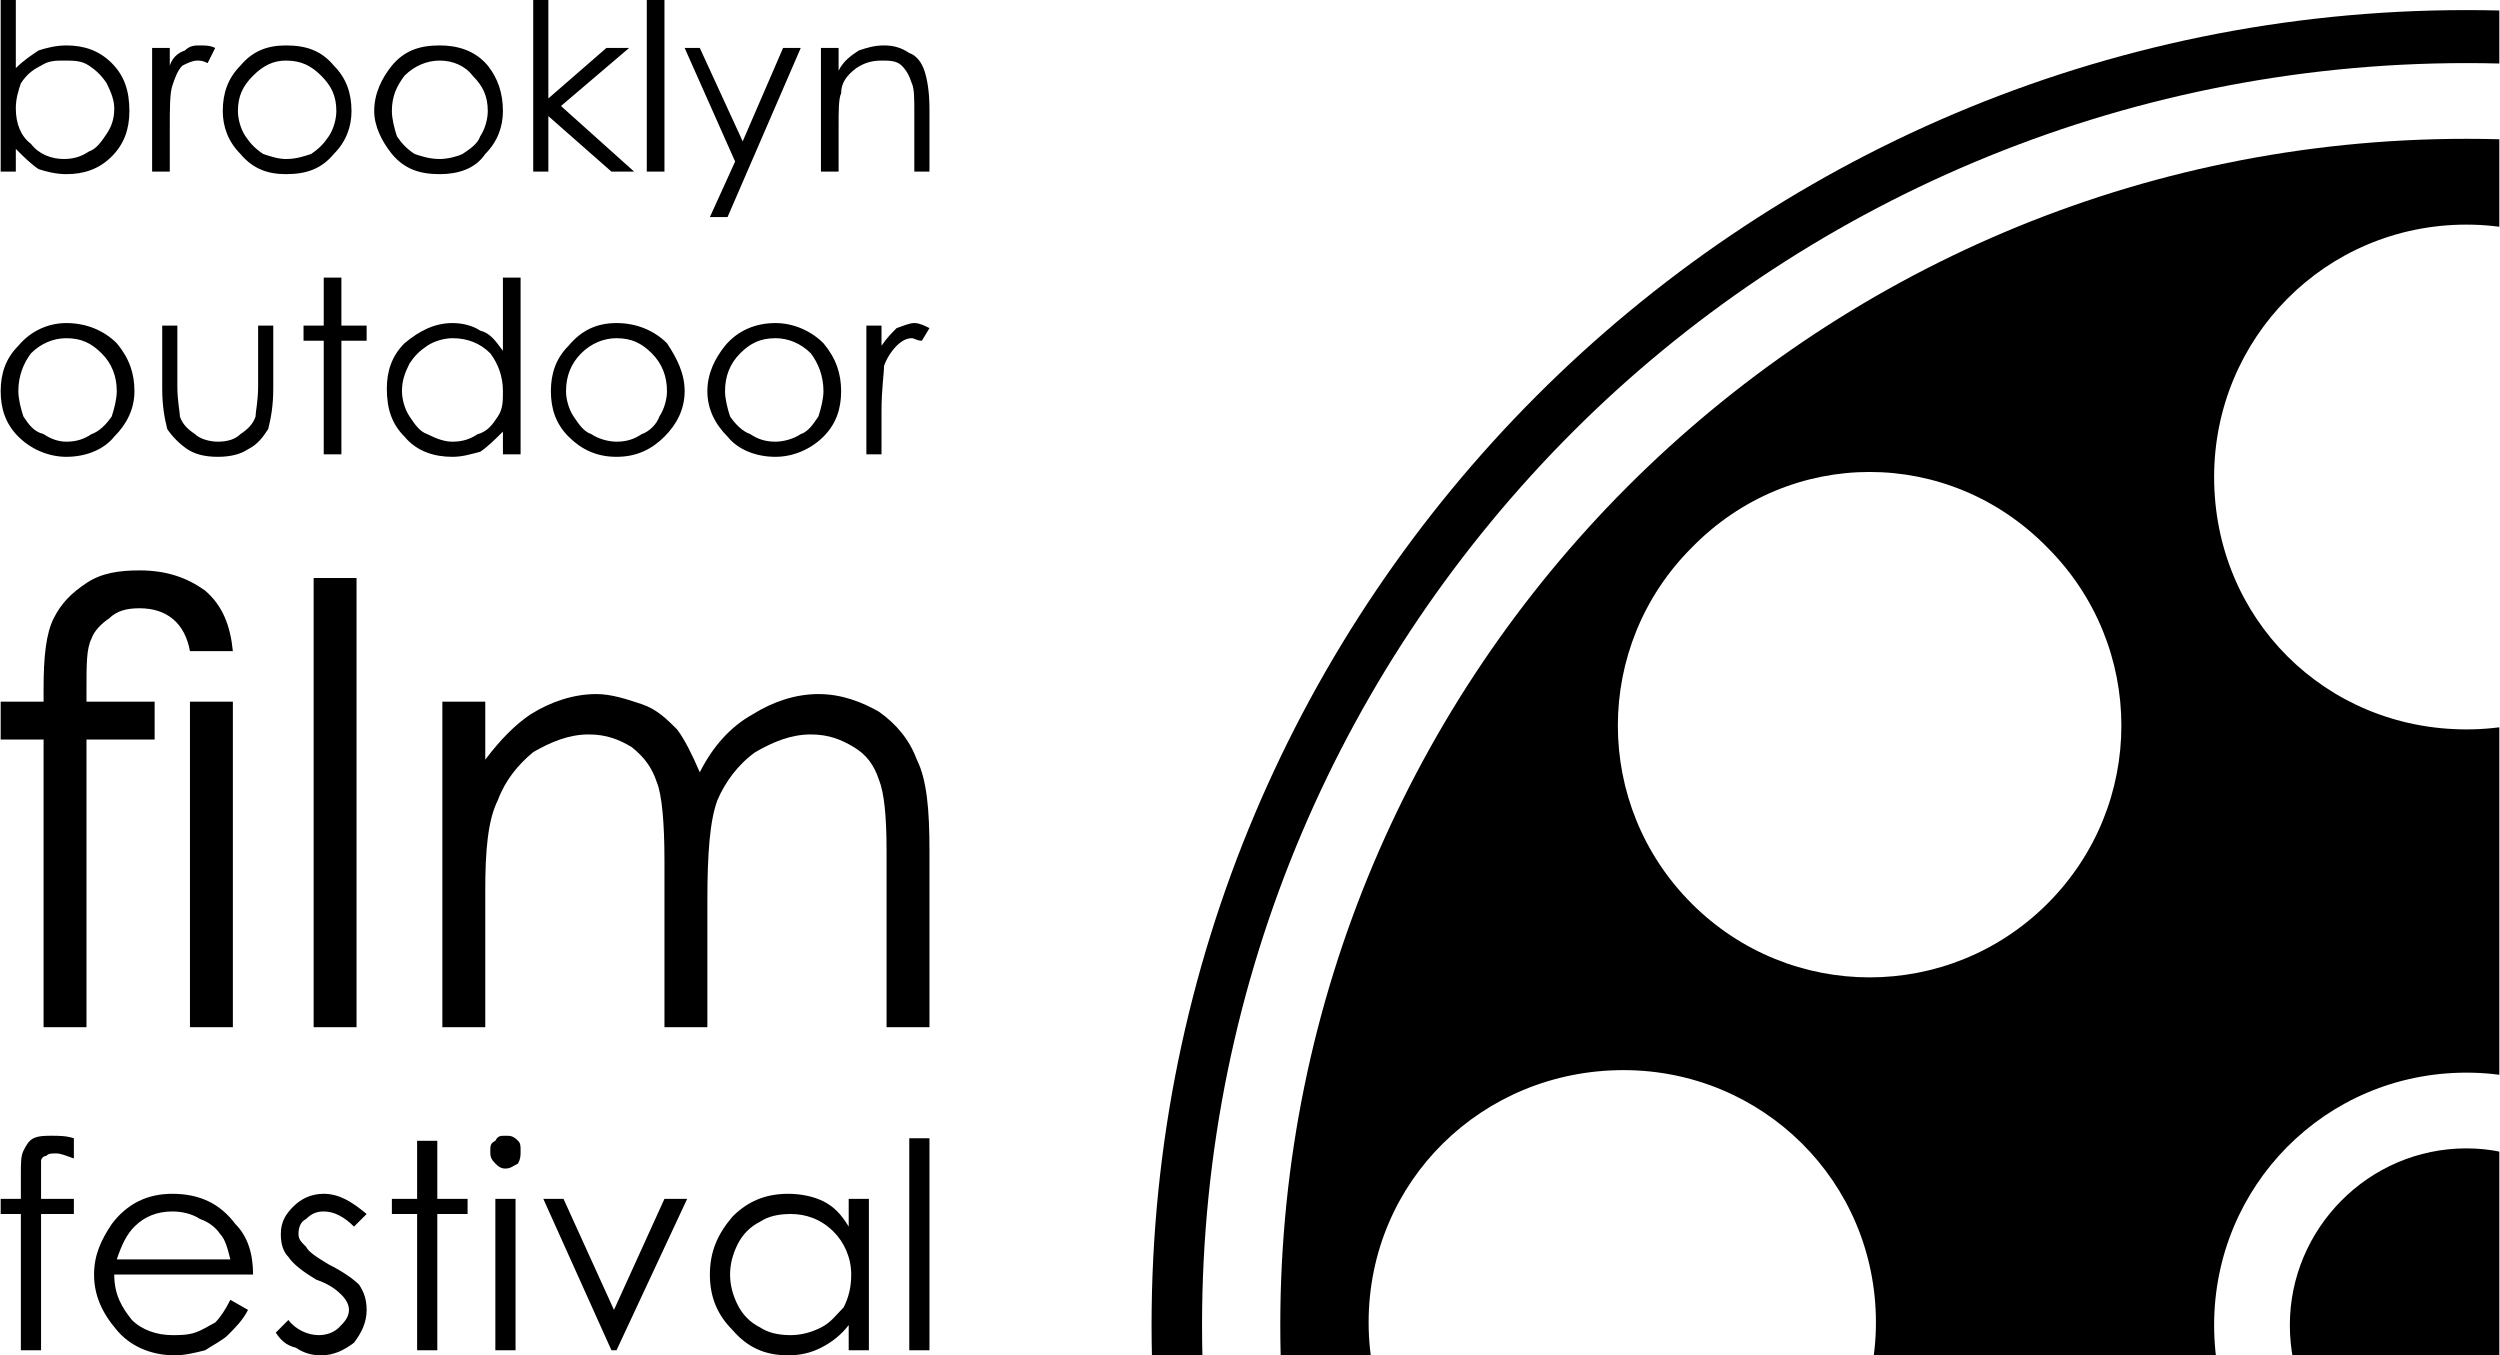 <?xml version="1.0" encoding="UTF-8"?>
<!DOCTYPE svg PUBLIC "-//W3C//DTD SVG 1.1//EN" "http://www.w3.org/Graphics/SVG/1.1/DTD/svg11.dtd">
<!-- Creator: CorelDRAW X7 -->
<svg xmlns="http://www.w3.org/2000/svg" xml:space="preserve" width="52.989mm" height="28.727mm" version="1.1" style="shape-rendering:geometricPrecision; text-rendering:geometricPrecision; image-rendering:optimizeQuality; fill-rule:evenodd; clip-rule:evenodd"
viewBox="0 0 990 537"
 xmlns:xlink="http://www.w3.org/1999/xlink">
 <defs>
  <style type="text/css">
   <![CDATA[
    .fil1 {fill:none}
    .fil0 {fill:rgba (255,0,0, 0.5)}
   ]]>
  </style>
    <clipPath id="id0">
     <path d="M0 0l990 0 0 537 -990 0 0 -537z"/>
    </clipPath>
 </defs>
 <g id="Header">
  <g id="_2456807822656">
   <g>
   </g>
   <g style="clip-path:url(#id0)">
    <g id="_2456807821600">
     <g>
      <path class="fil0" d="M977 1026c138,0 263,-56 354,-147 90,-90 146,-215 146,-354 0,-138 -56,-263 -146,-354 -91,-90 -216,-146 -354,-146 -138,0 -264,56 -354,146 -91,91 -147,216 -147,354 0,139 56,264 147,354 90,91 216,147 354,147zm0 20c287,0 521,-233 521,-521 0,-287 -234,-521 -521,-521 -288,0 -521,234 -521,521 0,288 233,521 521,521z"/>
      <path class="fil0" d="M977 995c259,0 470,-210 470,-470 0,-259 -211,-470 -470,-470 -260,0 -470,211 -470,470 0,260 210,470 470,470zm0 -706c55,0 100,-44 100,-100 0,-55 -45,-100 -100,-100 -56,0 -100,45 -100,100 0,56 44,100 100,100zm234 235c0,55 45,100 100,100 55,0 100,-45 100,-100 0,-56 -45,-100 -100,-100 -55,0 -100,44 -100,100zm-69 -166c39,39 103,39 142,0 39,-39 39,-102 0,-142 -39,-39 -103,-39 -142,0 -39,40 -39,103 0,142zm-331 0c39,-39 39,-102 0,-141 -39,-40 -102,-40 -141,0 -39,39 -39,102 0,141 39,39 102,39 141,0zm166 600c55,0 100,-45 100,-100 0,-55 -45,-100 -100,-100 -56,0 -100,45 -100,100 0,55 44,100 100,100zm-435 -434c0,55 45,100 101,100 55,0 100,-45 100,-100 0,-56 -45,-100 -100,-100 -56,0 -101,44 -101,100zm128 307c39,39 102,39 141,0 39,-39 39,-103 0,-142 -39,-39 -102,-39 -141,0 -39,39 -39,103 0,142zm614 0c39,-39 39,-103 0,-142 -39,-39 -103,-39 -142,0 -39,39 -39,103 0,142 39,39 103,39 142,0zm-307 -206c55,0 100,-44 100,-100 0,-55 -45,-100 -100,-100 -56,0 -100,45 -100,100 0,56 44,100 100,100zm0 -30c38,0 70,-31 70,-70 0,-38 -32,-70 -70,-70 -39,0 -70,32 -70,70 0,39 31,70 70,70z"/>
     </g>
    </g>
   </g>
   <polygon class="fil1" points="0,0 990,0 990,537 0,537 "/>
   <path class="fil0" d="M0 68l0 -68 6 0 0 27c3,-3 6,-5 9,-7 3,-1 7,-2 11,-2 7,0 13,2 18,7 5,5 7,11 7,19 0,7 -2,13 -7,18 -5,5 -11,7 -18,7 -4,0 -8,-1 -11,-2 -3,-2 -6,-5 -9,-8l0 9 -6 0zm25 -5c4,0 7,-1 10,-3 3,-1 5,-4 7,-7 2,-3 3,-6 3,-10 0,-3 -1,-6 -3,-10 -2,-3 -4,-5 -7,-7 -3,-2 -6,-2 -10,-2 -3,0 -6,0 -9,2 -4,2 -6,4 -8,7 -1,3 -2,6 -2,10 0,6 2,11 6,14 3,4 8,6 13,6zm35 -44l7 0 0 7c1,-3 3,-5 6,-6 2,-2 4,-2 6,-2 2,0 4,0 6,1l-3 6c-2,-1 -3,-1 -4,-1 -2,0 -4,1 -6,2 -2,2 -3,5 -4,8 -1,3 -1,9 -1,17l0 17 -7 0 0 -49zm53 -1c8,0 14,2 19,8 5,5 7,11 7,18 0,6 -2,12 -7,17 -5,6 -11,8 -19,8 -7,0 -13,-2 -18,-8 -5,-5 -7,-11 -7,-17 0,-7 2,-13 7,-18 5,-6 11,-8 18,-8zm0 6c-5,0 -9,2 -13,6 -4,4 -6,8 -6,14 0,3 1,7 3,10 2,3 4,5 7,7 3,1 6,2 9,2 4,0 7,-1 10,-2 3,-2 5,-4 7,-7 2,-3 3,-7 3,-10 0,-6 -2,-10 -6,-14 -4,-4 -8,-6 -14,-6zm61 -6c7,0 14,2 19,8 4,5 6,11 6,18 0,6 -2,12 -7,17 -4,6 -11,8 -18,8 -8,0 -14,-2 -19,-8 -4,-5 -7,-11 -7,-17 0,-7 3,-13 7,-18 5,-6 11,-8 19,-8zm0 6c-5,0 -10,2 -14,6 -3,4 -5,8 -5,14 0,3 1,7 2,10 2,3 4,5 7,7 3,1 6,2 10,2 3,0 7,-1 9,-2 3,-2 6,-4 7,-7 2,-3 3,-7 3,-10 0,-6 -2,-10 -6,-14 -3,-4 -8,-6 -13,-6zm37 -24l6 0 0 39 23 -20 9 0 -27 23 29 26 -9 0 -25 -22 0 22 -6 0 0 -68zm45 0l7 0 0 68 -7 0 0 -68zm15 19l6 0 17 37 16 -37 7 0 -29 67 -7 0 10 -22 -20 -45zm54 0l7 0 0 9c2,-4 5,-6 8,-8 3,-1 6,-2 10,-2 4,0 7,1 10,3 3,1 5,4 6,7 1,3 2,8 2,15l0 25 -6 0 0 -23c0,-6 0,-10 -1,-12 -1,-3 -2,-5 -4,-7 -2,-2 -5,-2 -8,-2 -4,0 -7,1 -10,3 -4,3 -6,6 -6,10 -1,2 -1,7 -1,13l0 18 -7 0 0 -49z"/>
   <path class="fil0" d="M26 128c8,0 15,3 20,8 5,6 7,12 7,19 0,7 -3,13 -8,18 -4,5 -11,8 -19,8 -7,0 -14,-3 -19,-8 -5,-5 -7,-11 -7,-18 0,-7 2,-13 7,-18 5,-6 12,-9 19,-9zm0 6c-5,0 -10,2 -14,6 -3,4 -5,9 -5,15 0,3 1,7 2,10 2,3 4,6 8,7 3,2 6,3 9,3 4,0 7,-1 10,-3 3,-1 6,-4 8,-7 1,-3 2,-7 2,-10 0,-6 -2,-11 -6,-15 -4,-4 -8,-6 -14,-6zm38 -5l6 0 0 24c0,6 1,10 1,12 1,3 3,5 6,7 2,2 6,3 9,3 4,0 7,-1 9,-3 3,-2 5,-4 6,-7 0,-2 1,-6 1,-12l0 -24 6 0 0 25c0,7 -1,12 -2,16 -2,3 -4,6 -8,8 -3,2 -7,3 -12,3 -5,0 -9,-1 -12,-3 -3,-2 -6,-5 -8,-8 -1,-4 -2,-9 -2,-16l0 -25zm64 -19l7 0 0 19 10 0 0 6 -10 0 0 45 -7 0 0 -45 -8 0 0 -6 8 0 0 -19zm78 0l0 70 -7 0 0 -9c-3,3 -6,6 -9,8 -4,1 -7,2 -11,2 -7,0 -14,-2 -19,-8 -5,-5 -7,-11 -7,-19 0,-7 2,-13 7,-18 6,-5 12,-8 19,-8 4,0 8,1 11,3 4,1 6,4 9,8l0 -29 7 0zm-27 24c-3,0 -7,1 -10,3 -3,2 -5,4 -7,7 -2,4 -3,7 -3,11 0,3 1,7 3,10 2,3 4,6 7,7 4,2 7,3 10,3 4,0 7,-1 10,-3 4,-1 6,-4 8,-7 2,-3 2,-6 2,-10 0,-6 -2,-11 -5,-15 -4,-4 -9,-6 -15,-6zm65 -6c8,0 15,3 20,8 4,6 7,12 7,19 0,7 -3,13 -8,18 -5,5 -11,8 -19,8 -8,0 -14,-3 -19,-8 -5,-5 -7,-11 -7,-18 0,-7 2,-13 7,-18 5,-6 11,-9 19,-9zm0 6c-5,0 -10,2 -14,6 -4,4 -6,9 -6,15 0,3 1,7 3,10 2,3 4,6 7,7 3,2 7,3 10,3 4,0 7,-1 10,-3 3,-1 6,-4 7,-7 2,-3 3,-7 3,-10 0,-6 -2,-11 -6,-15 -4,-4 -8,-6 -14,-6zm63 -6c7,0 14,3 19,8 5,6 7,12 7,19 0,7 -2,13 -7,18 -5,5 -12,8 -19,8 -8,0 -15,-3 -19,-8 -5,-5 -8,-11 -8,-18 0,-7 3,-13 7,-18 5,-6 12,-9 20,-9zm0 6c-6,0 -10,2 -14,6 -4,4 -6,9 -6,15 0,3 1,7 2,10 2,3 5,6 8,7 3,2 6,3 10,3 3,0 7,-1 10,-3 3,-1 5,-4 7,-7 1,-3 2,-7 2,-10 0,-6 -2,-11 -5,-15 -4,-4 -9,-6 -14,-6zm36 -5l6 0 0 8c2,-3 4,-5 6,-7 3,-1 5,-2 7,-2 2,0 4,1 6,2l-3 5c-2,0 -3,-1 -4,-1 -2,0 -4,1 -6,3 -2,2 -4,5 -5,8 0,3 -1,9 -1,18l0 17 -6 0 0 -51z"/>
   <path class="fil0" d="M92 258l-17 0c-2,-11 -9,-17 -20,-17 -5,0 -9,1 -12,4 -3,2 -6,5 -7,8 -2,4 -2,10 -2,20l0 5 27 0 0 15 -27 0 0 114 -17 0 0 -114 -17 0 0 -15 17 0 0 -5c0,-13 1,-22 4,-28 3,-6 7,-10 13,-14 6,-4 13,-5 21,-5 11,0 19,3 26,8 7,6 10,14 11,24zm-17 20l17 0 0 129 -17 0 0 -129zm49 -49l17 0 0 178 -17 0 0 -178zm51 49l17 0 0 23c6,-8 12,-14 18,-18 8,-5 17,-8 26,-8 6,0 12,2 18,4 6,2 10,6 14,10 3,4 6,10 9,17 5,-10 12,-18 21,-23 8,-5 17,-8 26,-8 9,0 17,3 24,7 7,5 12,11 15,19 4,8 5,20 5,36l0 70 -17 0 0 -70c0,-14 -1,-23 -3,-28 -2,-6 -5,-10 -10,-13 -5,-3 -10,-5 -17,-5 -8,0 -15,3 -22,7 -7,5 -12,12 -15,19 -3,8 -4,21 -4,40l0 50 -17 0 0 -66c0,-15 -1,-26 -3,-31 -2,-6 -5,-10 -10,-14 -5,-3 -10,-5 -17,-5 -8,0 -15,3 -22,7 -6,5 -11,11 -14,19 -4,8 -5,20 -5,36l0 54 -17 0 0 -129z"/>
   <path class="fil0" d="M29 451l0 8c-3,-1 -5,-2 -7,-2 -2,0 -3,0 -4,1 -1,0 -2,1 -2,2 0,1 0,3 0,6l0 9 13 0 0 6 -13 0 0 54 -8 0 0 -54 -8 0 0 -6 8 0 0 -10c0,-4 0,-7 1,-9 1,-2 2,-4 4,-5 2,-1 5,-1 7,-1 3,0 6,0 9,1zm62 64l7 4c-2,4 -5,7 -8,10 -2,2 -6,4 -9,6 -4,1 -8,2 -12,2 -10,0 -18,-4 -23,-10 -6,-7 -9,-14 -9,-22 0,-8 3,-14 7,-20 6,-8 14,-12 24,-12 11,0 19,4 25,12 5,5 7,12 7,20l-55 0c0,8 3,13 7,18 4,4 10,6 16,6 3,0 6,0 9,-1 3,-1 6,-3 8,-4 2,-2 4,-5 6,-9zm0 -16c-1,-4 -2,-8 -4,-10 -2,-3 -5,-5 -8,-6 -3,-2 -7,-3 -11,-3 -6,0 -11,2 -15,6 -3,3 -5,7 -7,13l45 0zm54 -18l-5 5c-4,-4 -8,-6 -12,-6 -3,0 -5,1 -7,3 -2,1 -3,3 -3,6 0,2 1,3 3,5 1,2 4,4 9,7 6,3 10,6 12,8 2,3 3,6 3,10 0,5 -2,9 -5,13 -4,3 -8,5 -13,5 -4,0 -7,-1 -10,-3 -4,-1 -6,-3 -8,-6l5 -5c3,4 8,6 12,6 3,0 6,-1 8,-3 2,-2 4,-4 4,-7 0,-2 -1,-4 -3,-6 -1,-1 -4,-4 -10,-6 -5,-3 -9,-6 -11,-9 -2,-2 -3,-5 -3,-9 0,-5 2,-8 5,-11 3,-3 7,-5 12,-5 6,0 11,3 17,8zm20 -29l8 0 0 23 12 0 0 6 -12 0 0 54 -8 0 0 -54 -10 0 0 -6 10 0 0 -23zm35 -2c2,0 3,0 5,2 1,1 1,2 1,4 0,2 0,3 -1,5 -2,1 -3,2 -5,2 -2,0 -3,-1 -4,-2 -2,-2 -2,-3 -2,-5 0,-2 0,-3 2,-4 1,-2 2,-2 4,-2zm-4 25l8 0 0 60 -8 0 0 -60zm19 0l8 0 20 44 20 -44 9 0 -28 60 -2 0 -27 -60zm129 0l0 60 -8 0 0 -10c-3,4 -7,7 -11,9 -4,2 -8,3 -13,3 -9,0 -16,-3 -22,-10 -6,-6 -9,-13 -9,-22 0,-9 3,-16 9,-23 6,-6 13,-9 22,-9 5,0 10,1 14,3 4,2 7,5 10,10l0 -11 8 0zm-31 6c-5,0 -9,1 -12,3 -4,2 -7,5 -9,9 -2,4 -3,8 -3,12 0,4 1,8 3,12 2,4 5,7 9,9 3,2 7,3 12,3 4,0 8,-1 12,-3 4,-2 6,-5 9,-8 2,-4 3,-8 3,-13 0,-7 -3,-13 -7,-17 -5,-5 -11,-7 -17,-7zm47 -30l8 0 0 84 -8 0 0 -84z"/>
  </g>
 </g>
</svg>
